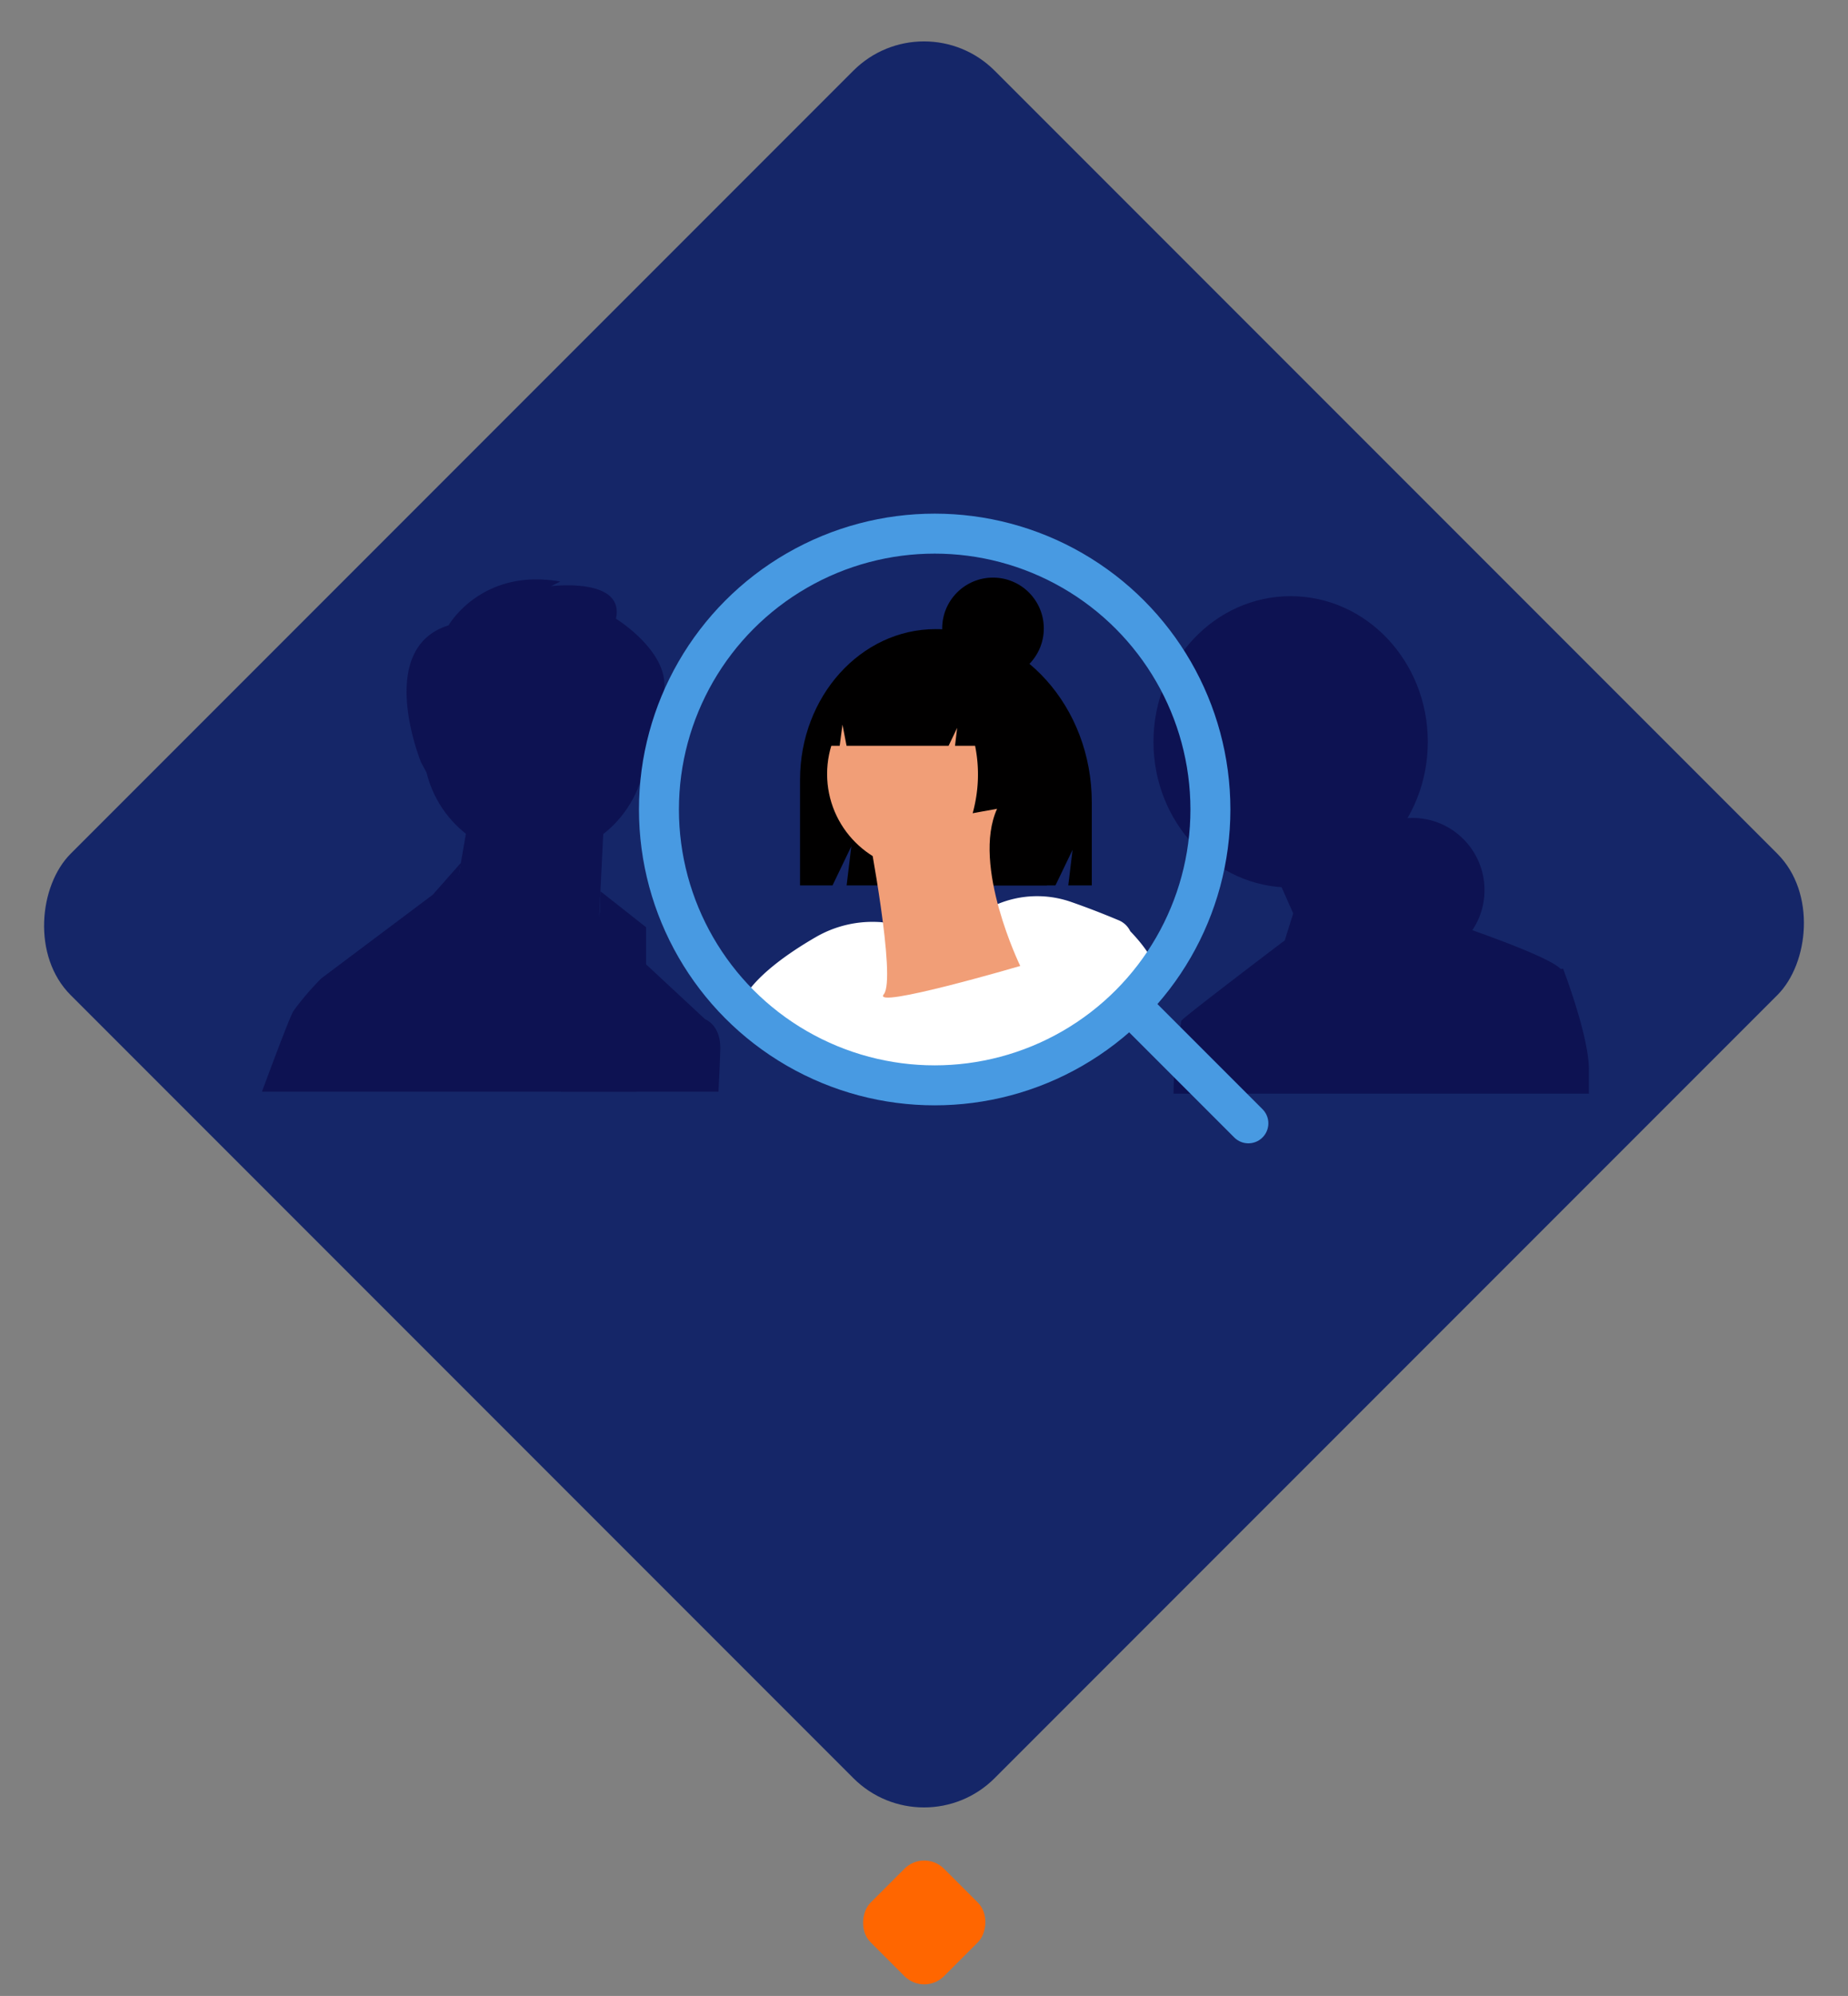 <svg xmlns="http://www.w3.org/2000/svg" width="462.448" height="499.246" viewBox="0 0 462.448 499.246">
  <rect x="0" y="0" width="462.448" height="499.246" fill="#808080" stroke="none"/>
  <g id="Staffing_Illustration_woT" data-name="Staffing Illustration woT" transform="translate(-198.103 -2046.523)">
    <rect id="Rectangle_966" data-name="Rectangle 966" width="327" height="327" rx="25" transform="translate(429.327 2046.523) rotate(45)" fill="#152668"/>
    <rect id="Rectangle_820" data-name="Rectangle 820" width="26" height="26" rx="7" transform="translate(429.385 2509) rotate(45)" fill="#f60"/>
    <path id="Path_233" data-name="Path 233" d="M597.649,528.783h0c-18.748,0-33.946,16.867-33.946,37.673V592.89h8.13l4.707-9.794-1.177,9.794h52.257l4.279-8.9-1.07,8.9h5.884V572.134C636.712,548.192,619.223,528.783,597.649,528.783Z" transform="translate(-165.397 1675.1)" fill="#010000"/>
    <ellipse id="Ellipse_2638" data-name="Ellipse 2638" cx="24.166" cy="24.166" rx="24.166" ry="24.166" transform="translate(405.082 2215.964)" fill="#f19e77"/>
    <path id="Intersection_2" data-name="Intersection 2" d="M-10485.19,124.5c1.721-7.188,12.088-14.314,19.257-18.473a28.309,28.309,0,0,1,15.691-3.892,10.94,10.94,0,0,1,1.281.108c.209.021.428.05.636.09,2.811.567,26.439-3.934,26.439-3.934.548-.277,1.1-.525,1.669-.754a25.76,25.76,0,0,1,18.218-.567c3.356,1.163,7.438,2.692,12.177,4.688a5.552,5.552,0,0,1,2.771,2.7h.011s5.65,5.74,5.65,8.551c0,.332-.016,2.338-.046,5.624A70.355,70.355,0,0,1-10436,144.5,70.277,70.277,0,0,1-10485.19,124.5Z" transform="translate(10868 2175)" fill="#fff"/>
    <path id="Path_237" data-name="Path 237" d="M607.337,539.182a17.8,17.8,0,0,0-14.047-7.168h-.666c-12.85,0-23.267,11.628-23.267,25.971h4.306l.7-5.293,1.02,5.293h25.537l2.139-4.478-.535,4.478h5.024q3.516,17.464-10.105,34.927H606l4.279-8.956-1.07,8.956h16.313l3.209-20.6C628.727,556.888,619.764,543.808,607.337,539.182Z" transform="translate(-165.436 1675.078)" fill="#010000"/>
    <ellipse id="Ellipse_2639" data-name="Ellipse 2639" cx="12.715" cy="12.715" rx="12.715" ry="12.715" transform="translate(433.877 2191)" fill="#010000"/>
    <g id="Group_191" data-name="Group 191" transform="translate(486.749 2195.643)">
      <ellipse id="Ellipse_2640" data-name="Ellipse 2640" cx="34.326" cy="36.439" rx="34.326" ry="36.439" fill="#0d1252"/>
      <ellipse id="Ellipse_2641" data-name="Ellipse 2641" cx="18.058" cy="18.058" rx="18.058" ry="18.058" transform="translate(46.724 55.464)" fill="#0d1252"/>
      <path id="Path_238" data-name="Path 238" d="M409.235,188.971l9.674,25.152L394.4,224.442l-2.152-4.878-7.523-17.05Z" transform="translate(-357.029 -139.633)" fill="#0d1252"/>
      <ellipse id="Ellipse_2642" data-name="Ellipse 2642" cx="21.605" cy="21.605" rx="21.605" ry="21.605" transform="translate(11.253 22.573)" fill="#0d1252"/>
      <path id="Path_239" data-name="Path 239" d="M563.494,369.372c13.58-9.061,17.639-11.228,33.2-7.727l.934-22.708-40.223,8.438Z" transform="translate(-548.295 -327.564)" fill="#0d1252"/>
      <path id="Path_240" data-name="Path 240" d="M650.773,421.148l-.6.07a.381.381,0,0,0-.05-.06c-2.364-2.364-13.647-6.665-22.06-9.644h-.01c-5.344-1.9-9.525-3.258-9.525-3.258L608.363,397.8c-2.563,2.88-7.976,5.105-13.121,6.674a103.041,103.041,0,0,1-12,2.861h-.01l-2.106,6.724s-23.867,18.067-25.794,19.994h-.01v.02a1.049,1.049,0,0,0-.179.755v.05A87.576,87.576,0,0,0,553.3,452.4H657.229v-6.1C657.229,437.923,650.773,421.148,650.773,421.148Z" transform="translate(-548.267 -327.963)" fill="#0d1252"/>
    </g>
    <g id="Group_192" data-name="Group 192" transform="translate(263.65 2191.527)">
      <circle id="Ellipse_2651" data-name="Ellipse 2651" cx="27.856" cy="27.856" r="27.856" transform="translate(40.417 13.808)" fill="#0d1252"/>
      <path id="Path_248" data-name="Path 248" d="M648.068,387.44l-2.322,47.586-35.98-20.891,4.642-26.7Z" transform="translate(-562.385 -329.527)" fill="#0d1252"/>
      <path id="Path_249" data-name="Path 249" d="M658.515,437.347l-2.36,20.24h-18.89l-20.5-39.39-5.78-11.09-2.77-1.81,3.21-.73,2.53,1.83,28.31,20.51,4.54-13.63.12-.35,1.14-3.43Z" transform="translate(-562.385 -329.527)" fill="#0d1252"/>
      <path id="Path_250" data-name="Path 250" d="M800.48,529.128s8.223-14.432,27.954-10.951l-2.321,1.161s18.57-2.321,16.249,8.125c0,0,15.089,9.285,11.607,19.731a118.093,118.093,0,0,0-4.643,18.57l-1.39-3.9s-1.758-1.615-3-6.036c-.727-2.6-.383-7.544-2.577-10.518-3.589-4.869-12.518-.98-21.335,0-15.669,1.741-21.3-3.452-22.93,1.88-.369,1.231.313,7.061,0,11.827a24.581,24.581,0,0,1-2.153,8.734l-2.329-4.312S781.909,534.931,800.48,529.128Z" transform="translate(-753.778 -517.717)" fill="#0d1252"/>
      <path id="Path_251" data-name="Path 251" d="M864.718,627.677l-.02-.01-14.79-13.74v-9.28l-11.42-9-.17,5.47-1.18,37.19-18.99-26.12-12.8-17.6-2.3-3.15.56-2.95-7.09,8.03-25.66,19.25-2.2,1.65a69.984,69.984,0,0,0-6.96,8.12c-.69,1.03-3.83,9.23-7.92,20.24h114.25c.28-5.8.45-9.83.45-10.95C868.478,629.257,865.008,627.787,864.718,627.677Z" transform="translate(-753.778 -517.717)" fill="#0d1252"/>
    </g>
    <g id="Ellipse_2907" data-name="Ellipse 2907" transform="translate(358 2175)" fill="none" stroke="#489ae2" stroke-width="10">
      <circle cx="74" cy="74" r="74" stroke="none"/>
      <circle cx="74" cy="74" r="69" fill="none"/>
    </g>
    <line id="Line_34" data-name="Line 34" x2="26.477" y2="26.477" transform="translate(484.023 2301.023)" fill="none" stroke="#489ae2" stroke-linecap="round" stroke-width="10"/>
    <path id="Path_235" data-name="Path 235" d="M580.907,579.836s7.089,36.733,3.867,40.6,34.155-7.089,34.155-7.089-12.244-25.133-5.8-39.311Z" transform="translate(-165.514 1674.794)" fill="#f19e77"/>
  </g>
</svg>
